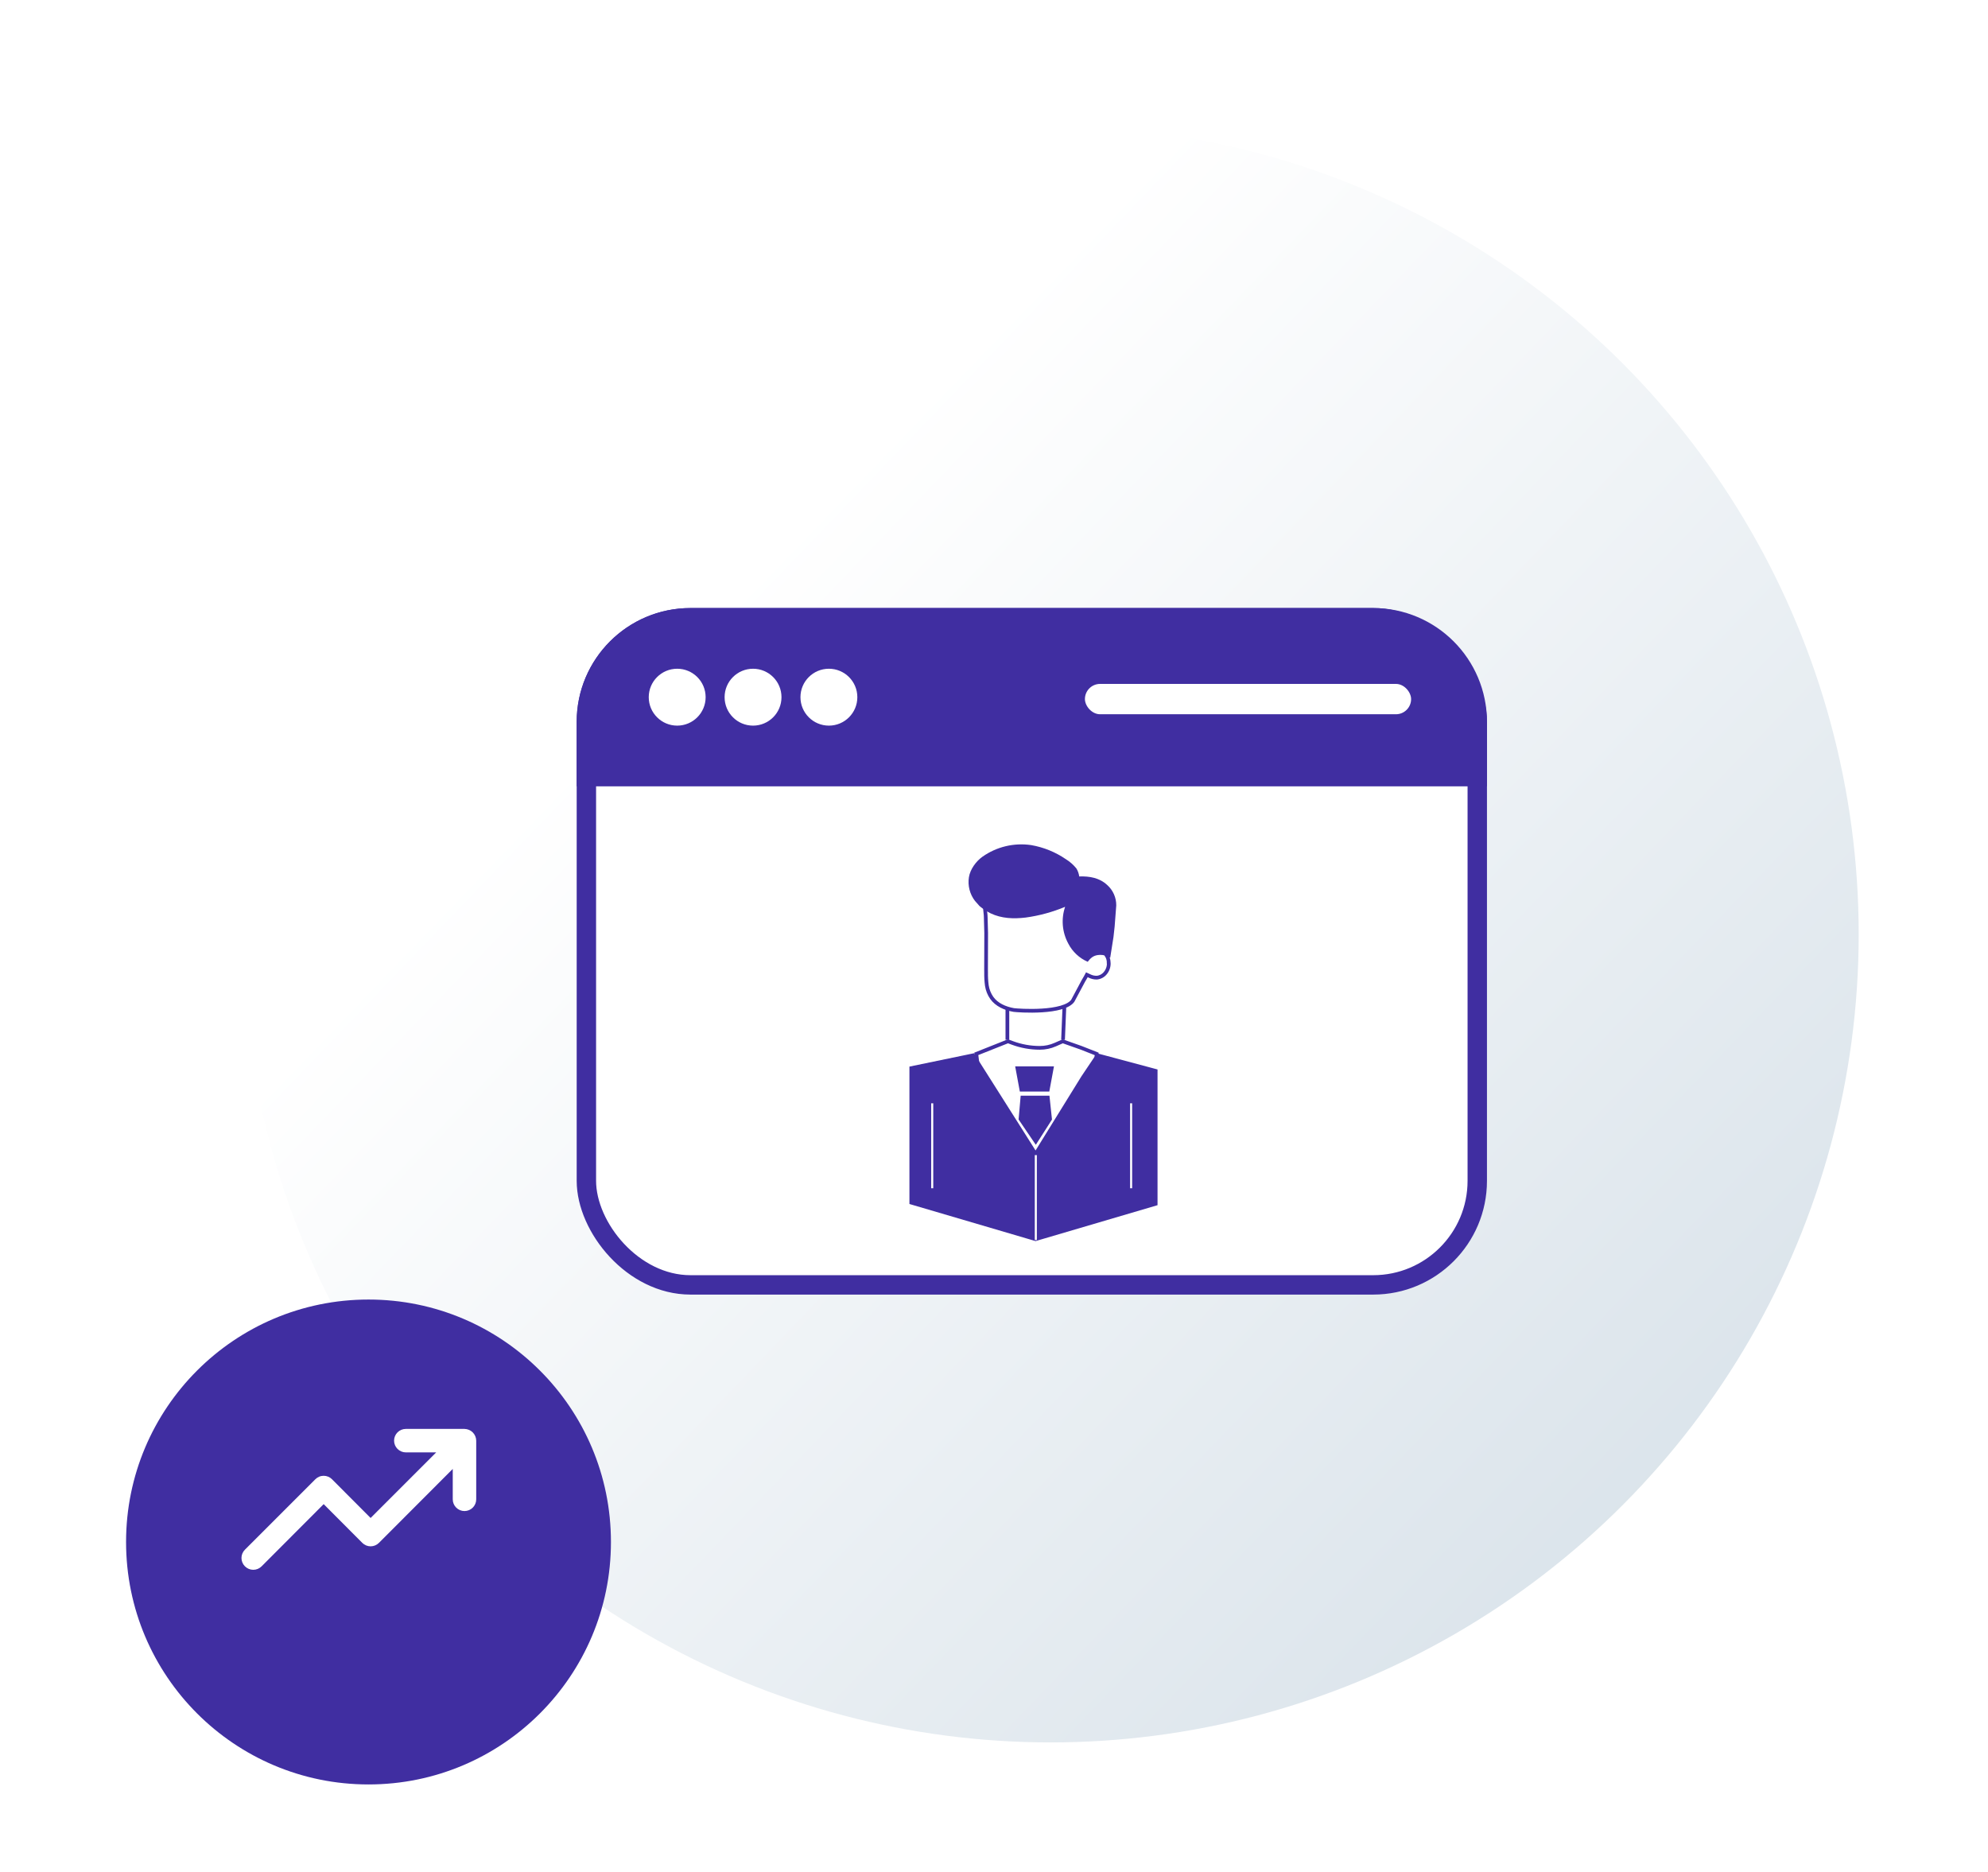<svg width="205" height="193" viewBox="0 0 205 193" fill="none" xmlns="http://www.w3.org/2000/svg">
<g filter="url(#filter0_d_1498_75243)">
<circle cx="108.333" cy="96.333" r="83.333" fill="url(#paint0_linear_1498_75243)"/>
<g filter="url(#filter1_d_1498_75243)">
<circle cx="38" cy="155" r="25" fill="#402EA1"/>
</g>
<path d="M49.011 148.09C48.888 147.794 48.653 147.559 48.357 147.437C48.212 147.375 48.056 147.342 47.897 147.34H41.847C41.526 147.34 41.219 147.467 40.992 147.694C40.765 147.921 40.637 148.229 40.637 148.55C40.637 148.871 40.765 149.178 40.992 149.405C41.219 149.632 41.526 149.76 41.847 149.76H44.981L38.217 156.524L34.236 152.531C34.124 152.417 33.99 152.327 33.843 152.266C33.695 152.204 33.537 152.173 33.377 152.173C33.218 152.173 33.059 152.204 32.912 152.266C32.765 152.327 32.631 152.417 32.518 152.531L25.258 159.791C25.145 159.903 25.055 160.037 24.993 160.184C24.932 160.332 24.9 160.49 24.9 160.65C24.9 160.809 24.932 160.968 24.993 161.115C25.055 161.263 25.145 161.396 25.258 161.509C25.371 161.622 25.505 161.712 25.652 161.774C25.799 161.835 25.958 161.867 26.117 161.867C26.277 161.867 26.435 161.835 26.583 161.774C26.73 161.712 26.864 161.622 26.977 161.509L33.377 155.096L37.358 159.089C37.471 159.202 37.605 159.292 37.752 159.354C37.9 159.415 38.058 159.447 38.217 159.447C38.377 159.447 38.535 159.415 38.683 159.354C38.83 159.292 38.964 159.202 39.077 159.089L46.687 151.466V154.6C46.687 154.921 46.815 155.228 47.042 155.455C47.269 155.682 47.577 155.81 47.897 155.81C48.218 155.81 48.526 155.682 48.753 155.455C48.98 155.228 49.107 154.921 49.107 154.6V148.55C49.105 148.392 49.073 148.235 49.011 148.09Z" fill="white"/>
<rect x="60.467" y="63.698" width="91.867" height="68.791" rx="10.733" fill="white" stroke="#402EA1" stroke-width="2"/>
<path d="M59.467 74.431C59.467 67.951 64.72 62.698 71.2 62.698H141.6C148.08 62.698 153.333 67.951 153.333 74.431V81.08H59.467V74.431Z" fill="#402EA1"/>
<circle cx="69.831" cy="71.889" r="2.933" fill="white"/>
<circle cx="77.653" cy="71.889" r="2.933" fill="white"/>
<circle cx="85.475" cy="71.889" r="2.933" fill="white"/>
<rect x="111.876" y="70.52" width="33.636" height="3.129" rx="1.564" fill="white"/>
<path d="M103.88 104.006V107.219M109.755 103.9L109.62 107.219" stroke="#402EA1" stroke-width="0.384"/>
<path d="M109.589 107.372L111.467 108.035L113.087 108.672L112.273 119.32H102.012L100.673 108.669L103.942 107.371L104.391 107.538C105.299 107.875 106.259 108.047 107.227 108.047C107.774 108.047 108.314 107.934 108.814 107.713L109.589 107.372Z" stroke="#402EA1" stroke-width="0.384"/>
<path d="M104.928 115.462L105.154 112.876H108.313L108.588 115.465L106.814 118.236L104.928 115.462Z" fill="#402EA1" stroke="white" stroke-width="0.211"/>
<path d="M105.164 112.554L104.684 109.958H108.683L108.202 112.554H105.164Z" fill="#402EA1"/>
<path d="M106.876 118.684L111.6 111.046L113.16 108.725L119.258 110.357V119.606V124.191L106.786 127.863L93.885 124.069V116.583V110.067L100.388 108.721L106.697 118.685L106.787 118.828L106.876 118.684Z" fill="#402EA1" stroke="#402EA1" stroke-width="0.211"/>
<path d="M101.639 94.371L101.64 94.382L101.64 94.394C101.639 94.415 101.64 94.438 101.642 94.472C101.643 94.476 101.643 94.481 101.643 94.486C101.645 94.514 101.648 94.549 101.648 94.584L101.693 96.211L101.693 96.211L101.693 96.217L101.681 99.967L101.685 100.261L101.685 100.261L101.685 100.267C101.677 100.721 101.703 101.176 101.763 101.627C101.832 102.081 102.004 102.513 102.266 102.89C102.77 103.604 103.635 103.986 104.538 104.145C104.783 104.177 106.084 104.278 107.447 104.191C108.132 104.148 108.824 104.058 109.402 103.892C109.982 103.726 110.41 103.493 110.623 103.191L111.71 101.157L111.71 101.157L111.713 101.151L111.954 100.738L111.99 100.67L112.075 100.509L112.24 100.585L112.314 100.619L112.314 100.619L112.322 100.624C112.563 100.75 112.833 100.814 113.105 100.809C113.277 100.792 113.444 100.741 113.596 100.659C113.75 100.575 113.885 100.46 113.993 100.322L113.993 100.322L113.995 100.319C114.124 100.159 114.22 99.974 114.276 99.776C114.333 99.578 114.348 99.371 114.323 99.166L114.322 99.166L114.322 99.156C114.307 98.96 114.254 98.77 114.164 98.595L114.333 98.507L114.164 98.595C114.083 98.439 113.975 98.299 113.844 98.182L113.841 98.182L113.794 98.147C113.74 98.106 113.691 98.06 113.647 98.01C113.605 97.996 113.565 97.979 113.526 97.959L113.427 97.907L113.422 97.796L113.203 92.445L101.488 92.812C101.49 92.856 101.494 92.906 101.498 92.963C101.51 93.116 101.527 93.3 101.547 93.486C101.561 93.622 101.576 93.761 101.59 93.888C101.613 94.102 101.633 94.284 101.639 94.371Z" stroke="#402EA1" stroke-width="0.384"/>
<path d="M114.94 95.541L115.107 93.356C115.11 92.959 115.028 92.567 114.867 92.204C114.706 91.842 114.469 91.518 114.173 91.255C113.376 90.511 112.346 90.337 111.289 90.373C111.25 90.084 111.152 89.805 111.001 89.556C110.699 89.179 110.334 88.857 109.924 88.603C108.848 87.864 107.625 87.365 106.338 87.141C104.571 86.88 102.771 87.308 101.31 88.338C100.644 88.816 100.043 89.631 99.913 90.456C99.846 90.883 99.867 91.32 99.975 91.739C100.082 92.159 100.273 92.552 100.537 92.895L101.012 93.43C101.36 93.719 101.738 93.968 102.141 94.172C103.287 94.722 104.533 94.757 105.773 94.611C107.168 94.419 108.533 94.047 109.833 93.506C109.624 94.124 109.544 94.778 109.599 95.428C109.655 96.078 109.844 96.71 110.154 97.284C110.584 98.127 111.294 98.795 112.161 99.173C112.454 98.802 112.71 98.549 113.207 98.479C113.517 98.435 113.833 98.472 114.124 98.585C114.237 98.654 114.358 98.707 114.485 98.743L114.822 96.609L114.94 95.541Z" fill="#402EA1"/>
<path d="M106.812 119.107V127.866" stroke="white" stroke-width="0.211"/>
<path d="M116.64 113.766V122.525" stroke="white" stroke-width="0.211"/>
<path d="M96.13 113.766V122.525" stroke="white" stroke-width="0.211"/>
</g>
<defs>
<filter id="filter0_d_1498_75243" x="0.5" y="0.5" width="203.667" height="192" filterUnits="userSpaceOnUse" color-interpolation-filters="sRGB">
<feFlood flood-opacity="0" result="BackgroundImageFix"/>
<feColorMatrix in="SourceAlpha" type="matrix" values="0 0 0 0 0 0 0 0 0 0 0 0 0 0 0 0 0 0 127 0" result="hardAlpha"/>
<feOffset/>
<feGaussianBlur stdDeviation="6.25"/>
<feComposite in2="hardAlpha" operator="out"/>
<feColorMatrix type="matrix" values="0 0 0 0 0 0 0 0 0 0 0 0 0 0 0 0 0 0 0.1 0"/>
<feBlend mode="normal" in2="BackgroundImageFix" result="effect1_dropShadow_1498_75243"/>
<feBlend mode="normal" in="SourceGraphic" in2="effect1_dropShadow_1498_75243" result="shape"/>
</filter>
<filter id="filter1_d_1498_75243" x="9" y="130" width="58" height="58" filterUnits="userSpaceOnUse" color-interpolation-filters="sRGB">
<feFlood flood-opacity="0" result="BackgroundImageFix"/>
<feColorMatrix in="SourceAlpha" type="matrix" values="0 0 0 0 0 0 0 0 0 0 0 0 0 0 0 0 0 0 127 0" result="hardAlpha"/>
<feOffset dy="4"/>
<feGaussianBlur stdDeviation="2"/>
<feComposite in2="hardAlpha" operator="out"/>
<feColorMatrix type="matrix" values="0 0 0 0 0 0 0 0 0 0 0 0 0 0 0 0 0 0 0.1 0"/>
<feBlend mode="normal" in2="BackgroundImageFix" result="effect1_dropShadow_1498_75243"/>
<feBlend mode="normal" in="SourceGraphic" in2="effect1_dropShadow_1498_75243" result="shape"/>
</filter>
<linearGradient id="paint0_linear_1498_75243" x1="68.601" y1="-59.924" x2="288.915" y2="151.69" gradientUnits="userSpaceOnUse">
<stop offset="0.29" stop-color="white"/>
<stop offset="0.973" stop-color="#C7D5E0"/>
</linearGradient>
</defs>
</svg>
